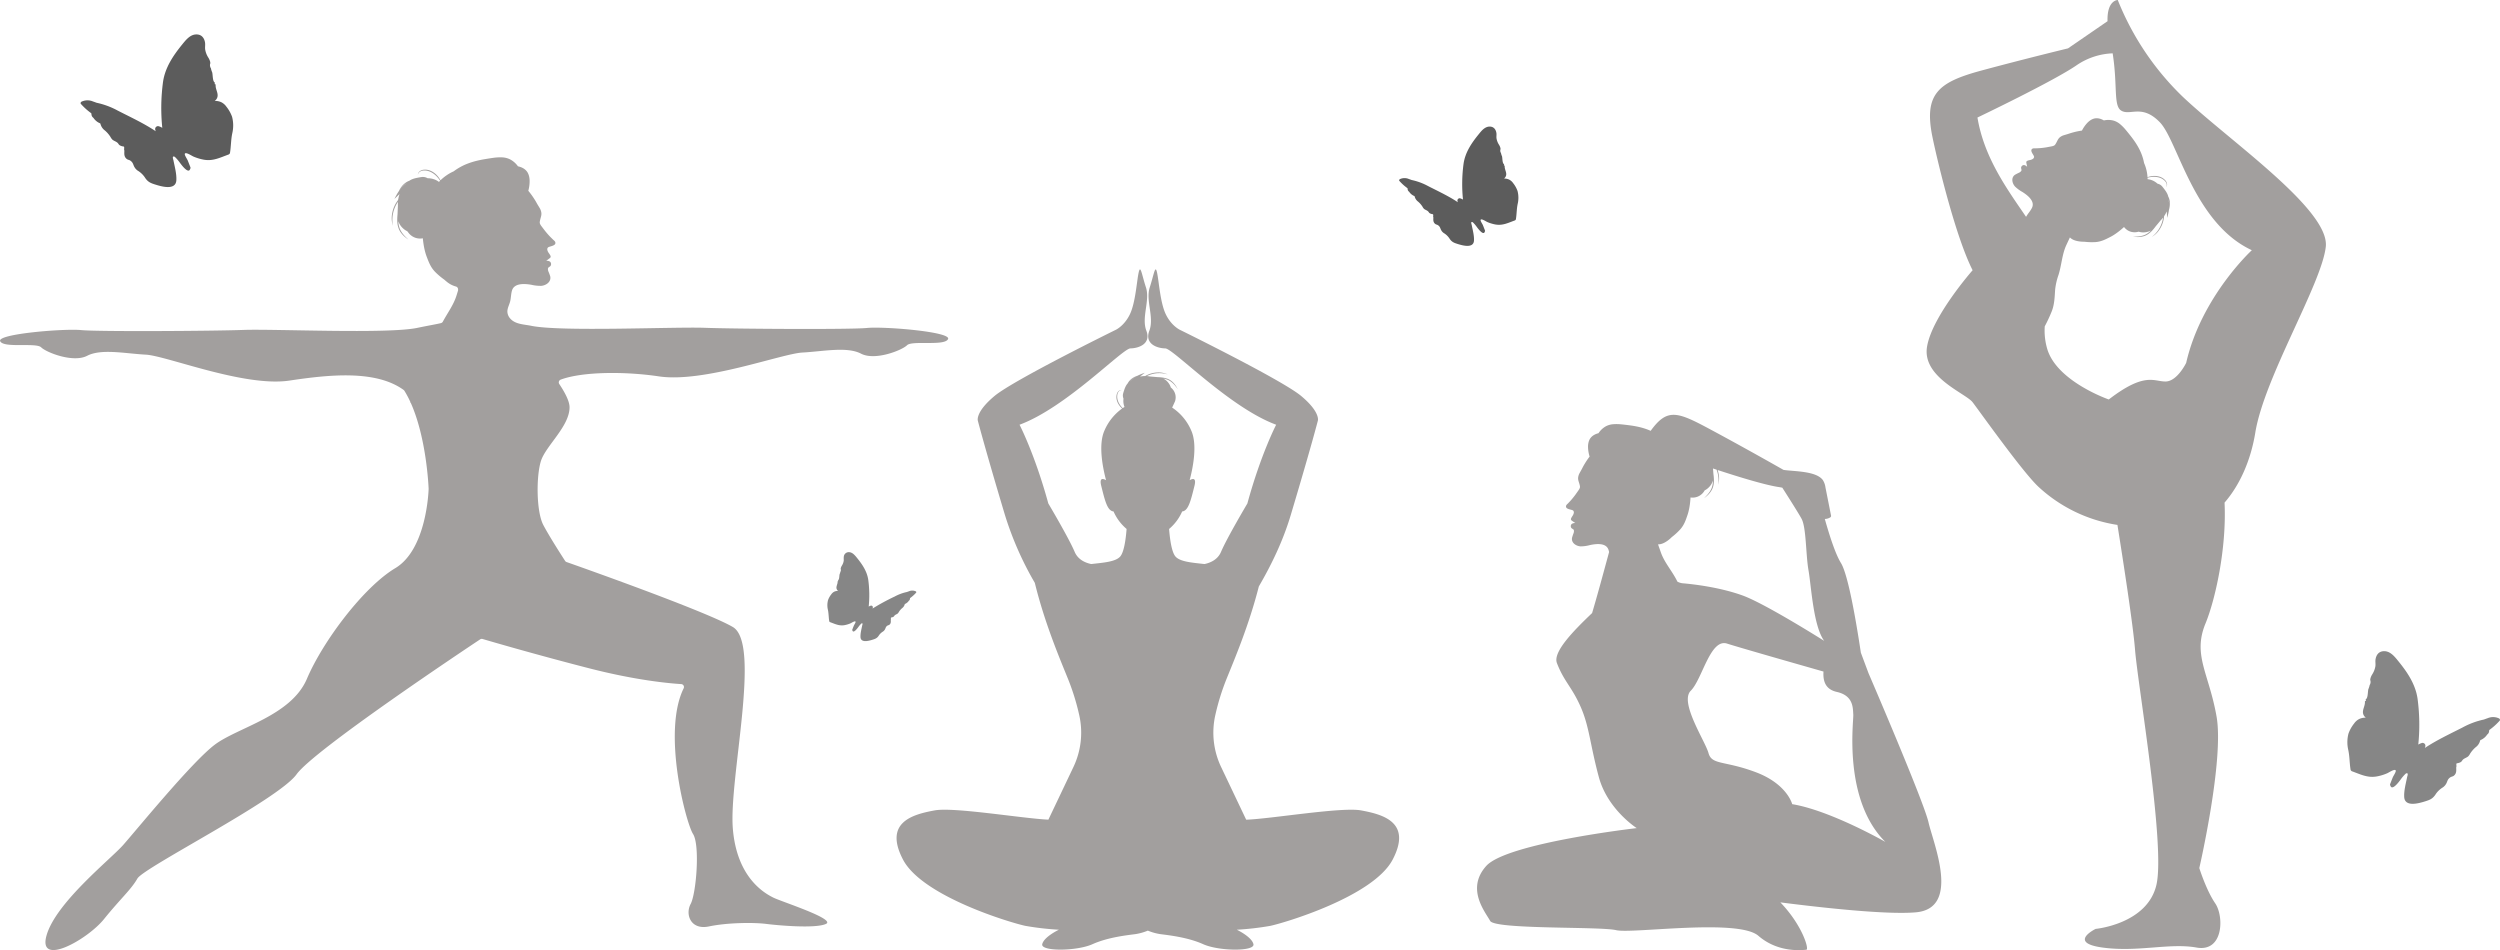 <svg xmlns="http://www.w3.org/2000/svg" width="1490.156" height="566.341" viewBox="0 0 1490.156 566.341">
  <g id="Group_1379" data-name="Group 1379" transform="translate(-604.805 -3116.826)">
    <path id="Path_4292" data-name="Path 4292" d="M481.455,338.751a164.969,164.969,0,0,1-38.313-57.263s-6.464.005-6.105,12.642L413.48,310.325s-25.542,6.179-51.5,13.182-34.6,14.007-29.249,39.893c3.246,15.691,14.005,59.8,23.893,79.166,0,0-24.306,27.6-27.189,45.728s23.07,27.6,27.189,32.957,30.442,42.51,39.549,50.671a89.05,89.05,0,0,0,46.773,22.451c3.464,21.729,9.342,59.729,10.49,74.361,1.648,21.009,18.127,116.584,12.771,140.067s-36.252,26.367-36.252,26.367-16.891,8.238,4.12,11.121,39.96-2.884,56.026,0,16.478-18.538,11.122-26.365-9.474-21.011-9.474-21.011,14.83-64.266,10.3-90.22-14.419-36.665-6.592-55.615c5.679-13.75,12.652-44.409,11.336-72,8.984-10.323,15.612-25,18.325-41.7,5.356-32.957,39.549-88.572,42.021-110.817S508.645,364.7,481.455,338.751Zm2.47,159.017s-5.354,11.123-12.358,11.123-12.36-5.767-33.782,10.71c0,0-30.9-10.71-36.665-30.073a38.47,38.47,0,0,1-1.5-13.517,90.047,90.047,0,0,0,4.1-8.774c1.723-4.223,1.794-8.8,2.09-13.045a38.217,38.217,0,0,1,2-8.8c1.879-5.924,2.1-12.3,4.691-17.861L414.616,423c1.027,1.111,3,2.206,6.774,2.514.56.046,1.109.061,1.649.051l.248.022a37.391,37.391,0,0,0,6.491.209c3.525-.252,6.025-1.593,9.079-3.143.6-.32,1.183-.648,1.736-1a36.585,36.585,0,0,0,3.08-2.156c.948-.731,1.807-1.462,2.59-2.149.211-.189.415-.375.613-.558a8.2,8.2,0,0,0,1.822,1.75,7.628,7.628,0,0,0,2.816,1.22,8.457,8.457,0,0,0,1.479.171,7.682,7.682,0,0,0,1.385-.086,7.971,7.971,0,0,0,1.2-.266,8.6,8.6,0,0,0,2.8.428,9.33,9.33,0,0,0,4.559-1.135c-.09.088-.178.176-.27.265a14.342,14.342,0,0,1-1.365,1.144,10.428,10.428,0,0,1-1.493.935l-.4.193-.389.169c-.264.1-.531.2-.8.287a14.551,14.551,0,0,1-1.567.389c-.507.086-.994.151-1.444.2-.9.077-1.662.1-2.195.1l-.839-.006.219.033c.141.022.349.057.615.084s.588.062.962.086.8.04,1.256.035a12.436,12.436,0,0,0,3.137-.428c.283-.077.564-.173.849-.274l.43-.171.406-.189a10.722,10.722,0,0,0,1.6-.973,14.861,14.861,0,0,0,1.405-1.207c.441-.419.841-.867,1.22-1.3.553-.639,1.047-1.269,1.475-1.859.479-.562.946-1.13,1.425-1.7.509-.621,1.03-1.231,1.543-1.87a20.535,20.535,0,0,0,1.425-1.6c-.024.16-.05.32-.073.481a3.942,3.942,0,0,1-.088.457c-.031.152-.064.3-.1.459-.057.31-.151.613-.237.92l-.13.459-.162.452c-.1.3-.2.606-.334.9s-.231.593-.38.871-.274.566-.419.838l-.452.793c-.327.5-.632,1-.972,1.433-.162.224-.323.439-.5.634l-.483.579-.478.5a5.978,5.978,0,0,1-.441.446c-.292.263-.531.514-.757.687-.441.356-.689.569-.689.569s.277-.169.757-.481c.244-.151.509-.377.83-.614s.647-.553,1.016-.88a14.907,14.907,0,0,0,1.078-1.174,16.635,16.635,0,0,0,3.438-7.656c.077-.5.13-1,.184-1.5a18.669,18.669,0,0,0,1.585-2.893l.253,3.852c.964-3.268,1.666-6.768.955-10.069a8.3,8.3,0,0,0-.149-.821c.05.158.1.316.136.472a12.035,12.035,0,0,1,.353,2.785,18.546,18.546,0,0,1-.088,2.013c-.046.487-.083.766-.083.766l.053-.195c.037-.127.088-.312.143-.553a12.721,12.721,0,0,0,.3-2.022,10.162,10.162,0,0,0-.189-2.911,8.578,8.578,0,0,0-.5-1.587c-.088-.2-.187-.4-.29-.6a8.017,8.017,0,0,0-.694-1.87,15.614,15.614,0,0,0-1.354-2.132c-.492-.654-.955-1.28-1.457-1.875a5.047,5.047,0,0,0-1.769-1.4,7.063,7.063,0,0,0-1.163-.4,9.96,9.96,0,0,0-1.35-1.045,6.106,6.106,0,0,0-.623-.376,4.9,4.9,0,0,0-.615-.32l-.6-.268-.588-.2a4.162,4.162,0,0,0-.558-.164l-.525-.13c-.342-.059-.656-.1-.94-.141l-.094-.006q.006-.438-.011-.871l.061-.018c.354-.094.711-.171,1.067-.244s.713-.125,1.082-.173.713-.075,1.076-.088.724-.011,1.084.006c.18,0,.358.02.538.035s.358.035.536.061.356.051.531.09.353.068.525.114.349.083.518.141.342.1.507.173a8.924,8.924,0,0,1,.975.439,7.3,7.3,0,0,1,.9.566c.138.112.285.213.419.332s.266.237.395.362a5.435,5.435,0,0,1,.674.821,3.531,3.531,0,0,1,.448.953,2.813,2.813,0,0,1,.1,1.058,2.319,2.319,0,0,1-.347,1.025,2.208,2.208,0,0,0,.5-1,2.846,2.846,0,0,0,.017-1.142,4.322,4.322,0,0,0-1.071-2.017c-.129-.141-.264-.274-.4-.411s-.288-.252-.432-.377a7.7,7.7,0,0,0-.95-.643,7.2,7.2,0,0,0-1.034-.49c-.175-.077-.358-.13-.538-.191s-.366-.11-.549-.156a4.847,4.847,0,0,0-.556-.121q-.278-.058-.562-.088c-.187-.026-.377-.05-.566-.059s-.377-.029-.566-.029a10.547,10.547,0,0,0-1.131.029c-.375.029-.755.073-1.126.138s-.737.143-1.095.241-.705.206-1.052.325l0-.044a24.351,24.351,0,0,0-.61-4.116,23.147,23.147,0,0,0-1.124-3.549c-.094-.235-.193-.461-.294-.683a30.381,30.381,0,0,0-.905-3.587q-.187-.554-.378-1.115l-.426-1.109q-.457-1.108-1-2.206a40.552,40.552,0,0,0-2.476-4.265c-.915-1.376-1.9-2.7-2.9-3.98s-2-2.511-3-3.7a26.013,26.013,0,0,0-3.146-3.178,10.852,10.852,0,0,0-3.473-2.02c-.294-.107-.593-.178-.882-.255-.292-.057-.577-.127-.858-.162a12.642,12.642,0,0,0-1.6-.143,12.262,12.262,0,0,0-2.593.224c-.119.024-.233.048-.342.073-.195-.114-.395-.224-.6-.332a8.985,8.985,0,0,0-1.712-.676,7.236,7.236,0,0,0-1.964-.287,5.82,5.82,0,0,0-1.034.079,5.547,5.547,0,0,0-1.007.257,8.034,8.034,0,0,0-1.818.939,10.274,10.274,0,0,0-1.512,1.255,18.47,18.47,0,0,0-2.166,2.671c-.285.413-.516.812-.724,1.163s-.369.665-.5.926l-.026.051a43.506,43.506,0,0,0-4.818.966c-.988.255-1.971.544-2.937.874s-1.951.591-2.928.9a6.785,6.785,0,0,0-2.695,1.449,5.692,5.692,0,0,0-.95,1.22c-.252.45-.468.911-.705,1.363a15.082,15.082,0,0,1-.749,1.324,3.355,3.355,0,0,1-.465.579,2.378,2.378,0,0,1-.626.386,6.994,6.994,0,0,1-1.458.391l-1.5.281-1.5.276c-.5.081-1.008.152-1.513.219-1.008.127-2.024.239-3.036.285l-1.532.066c-.5.05-1-.04-1.545.035a1.622,1.622,0,0,0-.759.32,1.191,1.191,0,0,0-.437.733,1.787,1.787,0,0,0,.084.817,4.588,4.588,0,0,0,.3.731c.239.463.512.9.773,1.333a5.8,5.8,0,0,1,.349.654,1.3,1.3,0,0,1,.094.669,1.636,1.636,0,0,1-.819,1.08,4.5,4.5,0,0,1-1.361.557c-.487.121-1,.2-1.5.378a1.884,1.884,0,0,0-.727.413.727.727,0,0,0-.075.092c-.024.035-.048.079-.061.1a.82.82,0,0,0-.072.235,1.522,1.522,0,0,0,.011.432c.136.817.3,1.622.5,2.423a5.767,5.767,0,0,0-.676-.546,3.2,3.2,0,0,0-.678-.351,1.687,1.687,0,0,0-.79-.112,1.756,1.756,0,0,0-1.273.9,1.737,1.737,0,0,0-.158.382,1.208,1.208,0,0,0-.042.41,4.435,4.435,0,0,0,.154.738,3.017,3.017,0,0,1,.073.332.982.982,0,0,1,.017.151.584.584,0,0,1,0,.077c0,.009,0,.04,0,.033l-.006.037a1.28,1.28,0,0,1-.263.564,3.674,3.674,0,0,1-1.06.845,27.328,27.328,0,0,0-2.582,1.324c-2.467,1.738-1.666,5.132.1,7.042a21.383,21.383,0,0,0,4.4,3.222c2.9,1.851,7.621,5.4,5.654,9.406-1.06,2.155-2.5,3.473-3.516,5.395-11.032-16.171-25.015-35.141-28.984-59.212,0,0,45.728-21.833,59.324-31.309a40.721,40.721,0,0,1,21.266-6.945c3.027,19.26.362,31.219,5.1,34.134,5.356,3.3,12.36-4.12,23.071,7s20.186,60.146,54.79,76.212C523.063,430.618,492.99,458.221,483.925,497.768Z" transform="translate(1423.983 2835.338)" fill="#a29f9e"/>
    <path id="Path_4293" data-name="Path 4293" d="M611.263,420.218c-10.047,1-78.609.571-96.694-.1s-85.74,2.483-103.49-1.2c-4.239-.88-9.322-.828-12.374-4.226a6.505,6.505,0,0,1-1.793-4.237c0-2.177,1.251-4.232,1.721-6.328.454-2.03.439-4.155,1.019-6.17,1.357-4.72,7.826-4.118,11.555-3.484a23.552,23.552,0,0,0,5.968.63c2.847-.253,6.008-2.424,5.284-5.663a29.814,29.814,0,0,0-1.126-2.987,4.022,4.022,0,0,1-.239-1.473,1.417,1.417,0,0,1,.2-.652l.022-.035.024-.029a.458.458,0,0,1,.055-.064,1.1,1.1,0,0,1,.123-.11,3.37,3.37,0,0,1,.307-.217,4.9,4.9,0,0,0,.672-.487,1.32,1.32,0,0,0,.266-.366,1.969,1.969,0,0,0-.219-2.1,1.874,1.874,0,0,0-.727-.494,3.453,3.453,0,0,0-.812-.213,6.163,6.163,0,0,0-.951-.057c.749-.509,1.48-1.04,2.195-1.605a1.584,1.584,0,0,0,.327-.343.885.885,0,0,0,.116-.244.976.976,0,0,0,.026-.125,1.074,1.074,0,0,0,.007-.132,2.077,2.077,0,0,0-.288-.874,16.459,16.459,0,0,0-.942-1.416,4.9,4.9,0,0,1-.7-1.46,1.807,1.807,0,0,1,.129-1.486A1.431,1.431,0,0,1,421.5,372a6.077,6.077,0,0,1,.768-.274c.534-.163,1.078-.314,1.615-.516a5.1,5.1,0,0,0,.786-.371,2.011,2.011,0,0,0,.674-.6,1.3,1.3,0,0,0,.184-.92,1.781,1.781,0,0,0-.382-.821c-.388-.466-.858-.759-1.231-1.172l-1.2-1.183c-.79-.786-1.536-1.627-2.263-2.478q-.546-.639-1.071-1.295l-1.021-1.335-1.018-1.341a7.641,7.641,0,0,1-.9-1.4,2.557,2.557,0,0,1-.224-.777,3.593,3.593,0,0,1,.048-.814c.088-.547.224-1.093.367-1.633s.3-1.078.433-1.631a6.4,6.4,0,0,0,.129-1.7,7.475,7.475,0,0,0-1.126-3.172c-.568-.972-1.188-1.907-1.719-2.895s-1.131-1.943-1.747-2.882a47.928,47.928,0,0,0-3.211-4.349l.018-.059c.083-.31.18-.689.276-1.126s.195-.933.268-1.48a20.393,20.393,0,0,0,.211-3.775,11.375,11.375,0,0,0-.3-2.14,8.834,8.834,0,0,0-.788-2.109,6.108,6.108,0,0,0-.628-.953,6.606,6.606,0,0,0-.786-.828,7.952,7.952,0,0,0-1.811-1.218,9.857,9.857,0,0,0-1.894-.715c-.25-.068-.5-.125-.738-.174-.07-.1-.143-.206-.222-.312a13.3,13.3,0,0,0-3.358-3.167c-.257-.18-.538-.334-.819-.5-.292-.151-.588-.312-.906-.443a11.979,11.979,0,0,0-4.322-.922,28.663,28.663,0,0,0-4.911.265c-1.69.228-3.413.511-5.172.8s-3.539.656-5.3,1.1a44.686,44.686,0,0,0-5.17,1.646q-1.251.49-2.445,1.056c-.391.2-.779.393-1.166.588l-1.133.63a33.773,33.773,0,0,0-3.387,2.252c-.246.107-.494.219-.744.34a25.492,25.492,0,0,0-3.539,2.061,26.732,26.732,0,0,0-3.538,2.9l-.035.033c-.193-.353-.393-.7-.615-1.041-.171-.268-.362-.534-.553-.792a12.449,12.449,0,0,0-1.071-1.255,10.917,10.917,0,0,0-.8-.764c-.154-.14-.32-.266-.485-.393s-.331-.253-.5-.371a6.226,6.226,0,0,0-.522-.344,5.7,5.7,0,0,0-.544-.312c-.186-.1-.369-.2-.562-.277s-.38-.176-.58-.244a8.049,8.049,0,0,0-1.2-.364,8.381,8.381,0,0,0-1.247-.178c-.211,0-.421-.024-.63-.013s-.421.02-.63.04a4.739,4.739,0,0,0-2.362.854,3.135,3.135,0,0,0-.832.94,2.413,2.413,0,0,0-.329,1.185,2.516,2.516,0,0,1,.474-1.091,3.043,3.043,0,0,1,.863-.788,3.881,3.881,0,0,1,1.069-.445,5.982,5.982,0,0,1,1.157-.173c.195-.006.393,0,.588,0s.391.028.588.039a7.966,7.966,0,0,1,1.155.208,9.2,9.2,0,0,1,1.117.364c.186.064.362.152.542.233s.353.174.525.268.343.191.512.294.336.206.5.32.327.222.483.347.316.237.465.369c.3.252.6.518.885.8s.549.571.812.869.516.612.753.939.47.65.689.988l.037.061c-.222.226-.439.461-.652.7l-.081-.068c-.263-.174-.549-.373-.872-.579l-.523-.281a4.65,4.65,0,0,0-.575-.281l-.628-.266-.689-.226a5.432,5.432,0,0,0-.738-.195,7.477,7.477,0,0,0-.784-.154,10.962,10.962,0,0,0-1.872-.145,7.692,7.692,0,0,0-1.245-.531,5.577,5.577,0,0,0-2.478-.163c-.849.116-1.69.283-2.571.452a17.38,17.38,0,0,0-2.68.736,8.891,8.891,0,0,0-1.947,1.01c-.231.086-.461.176-.683.277a9.581,9.581,0,0,0-1.581.922,11.263,11.263,0,0,0-2.305,2.232,13.807,13.807,0,0,0-1.245,1.874c-.132.235-.228.426-.292.555l-.1.2s.176-.253.5-.685a20.44,20.44,0,0,1,1.416-1.7,13.092,13.092,0,0,1,2.346-2.008c.147-.1.3-.191.459-.283a8.78,8.78,0,0,0-.727.557c-3.02,2.164-5.035,5.532-6.664,8.906l3.053-2.95a22.158,22.158,0,0,0-.784,3.106,1.8,1.8,0,0,1-.31.762c-.242.336-.483.674-.711,1.019a18.321,18.321,0,0,0-2.858,8.776,17.273,17.273,0,0,0,.011,1.752c.061.54.088,1.036.178,1.468s.134.81.222,1.113c.162.61.263.951.263.951s-.046-.358-.141-.973c-.057-.307-.066-.689-.108-1.119a6.849,6.849,0,0,1-.029-.689c-.005-.242-.011-.5-.018-.762.011-.264.022-.542.033-.826s.031-.58.064-.882c.044-.606.162-1.234.266-1.886.073-.321.147-.65.22-.981s.189-.656.277-.99.222-.659.332-.992.252-.654.391-.977l.2-.487.233-.47c.156-.314.3-.63.487-.924l.259-.448c.083-.151.171-.3.266-.435s.2-.3.3-.448c-.042.672-.053,1.427-.022,2.289a1.039,1.039,0,0,1,0,.13c-.051.878-.077,1.738-.119,2.6-.031.8-.07,1.592-.1,2.386a.876.876,0,0,1-.005.1c-.085.786-.145,1.648-.167,2.557-.011.632-.015,1.291.033,1.958a16.488,16.488,0,0,0,.226,1.874,14.927,14.927,0,0,0,.8,2.577c.075.152.149.3.224.455.156.294.316.579.489.85a13.727,13.727,0,0,0,2.239,2.667c.371.345.725.647,1.051.9s.608.468.847.641.432.3.564.386l.2.134-.687-.617c-.437-.389-1.038-.97-1.716-1.7-.334-.369-.681-.781-1.03-1.227a15.8,15.8,0,0,1-.988-1.473c-.156-.264-.3-.542-.439-.823-.062-.141-.127-.283-.191-.426s-.123-.3-.185-.456a11.218,11.218,0,0,1-.527-1.864,15.457,15.457,0,0,1-.264-1.941c-.011-.138-.017-.275-.026-.413a10.267,10.267,0,0,0,2.875,4.293,9.768,9.768,0,0,0,2.153,1.513,1.7,1.7,0,0,1,.678.573,7.222,7.222,0,0,0,.551.742,8.462,8.462,0,0,0,1.063,1.091,9.262,9.262,0,0,0,1.332.953,9.9,9.9,0,0,0,1.541.707,10.057,10.057,0,0,0,1.653.382,9.45,9.45,0,0,0,1.635.057,9.3,9.3,0,0,0,1.142-.136c.026.294.055.6.086.906.13,1.139.29,2.371.522,3.664a40.39,40.39,0,0,0,.917,4.035c.191.692.419,1.387.676,2.094,1.344,3.519,2.39,6.46,5.073,9.268a41.147,41.147,0,0,0,5.442,4.627c.073.053.145.108.219.163.434.406.891.8,1.381,1.177a14.187,14.187,0,0,0,5.338,2.788,1.75,1.75,0,0,1,1.352,1.609c.007.11.013.222.02.334a1.806,1.806,0,0,1-.079.626l-.883,2.853c-1.732,5.565-5.334,10.328-8.12,15.524a1.758,1.758,0,0,1-1.124.882c-2.674.665-6.814,1.328-14.242,2.869-17.75,3.684-85.405.531-103.49,1.2s-86.647,1.1-96.694.1-50.336,2.248-48.327,6.6,21.435.67,24.449,3.685,19.049,9.378,27.423,5.023,22.537-1.339,34.93-.67,58.806,19.479,85.6,15.46c23.567-3.536,51.381-6.491,68.055,5.553a1.931,1.931,0,0,1,.5.533,59.833,59.833,0,0,1,3.578,6.728l-.138.4.294-.061c9.415,20.891,10.648,49.886,10.7,51.33,0,.042,0,.073,0,.116-.05,1.633-1.308,36.061-19.835,47.177C311.134,574.731,286.936,607,277.446,629.3s-41.279,28.944-55.038,39.382-46.975,51.244-54.566,59.785-39.856,34.164-45.55,53.617,24.2,2.847,34.162-9.489,16.134-17.556,19.929-24.2,83.984-46.973,94.9-62.156c10.383-14.446,100.654-74.6,109.4-80.41a1.733,1.733,0,0,1,1.46-.22c4.877,1.436,31.982,9.366,63.748,17.523,27.856,7.152,47.649,8.929,54.64,9.358a1.757,1.757,0,0,1,1.451,2.553c-12.933,26.225,1.455,80.343,5.593,86.781,4.27,6.642,1.9,35.585-1.424,41.753s0,15.658,10.912,13.366,26.57-2.452,34.164-1.5,29.417,2.849,35.585,0-26.571-13.285-31.317-15.656-21.824-11.388-24.2-41.281,17.082-110.079,0-120.043c-16.257-9.483-91.817-36.155-99.08-38.71a1.711,1.711,0,0,1-.883-.692c-1.648-2.531-9.173-14.172-12.962-21.33-4.27-8.067-4.3-29.208-1.451-38.223s17.056-20.627,17.056-32.015c0-3.475-2.56-8.519-6.116-13.853a1.759,1.759,0,0,1,.83-2.623c13.01-4.871,38.633-4.928,58.5-1.947,26.795,4.019,73.209-13.537,85.6-14.206s26.558-3.685,34.93.669,24.407-2.009,27.421-5.023,22.44.67,24.451-3.685S621.31,419.213,611.263,420.218Z" transform="translate(510.317 2892.098)" fill="#a29f9e"/>
    <path id="Path_4294" data-name="Path 4294" d="M389.674,648.062c-2.854-12.578-35.76-88.9-35.76-88.9l-4.568-12.242c-2.814-18.726-7.553-46.444-11.86-53.448-3.457-5.622-6.9-16.669-9.634-26.258a6.259,6.259,0,0,0,3.077-.845,1.33,1.33,0,0,0,.615-.623,1.452,1.452,0,0,0-.013-.762q-1.642-8.276-3.28-16.553a10.853,10.853,0,0,0-1.567-4.41c-4.032-5.5-17.273-5.1-23.43-6.052,0,0-21.516-12.281-43.847-24.262-19.481-10.455-25.461-12.7-35.347.981l-.443-.2c-.76-.325-1.541-.63-2.336-.907a42.084,42.084,0,0,0-4.917-1.363c-1.673-.354-3.358-.628-5.024-.845s-3.293-.412-4.889-.566a27.021,27.021,0,0,0-4.625-.075,11.248,11.248,0,0,0-4.03,1.019c-.3.134-.568.3-.838.45-.257.169-.518.321-.751.5a13.321,13.321,0,0,0-1.288,1.054,12.651,12.651,0,0,0-1.756,2.042c-.072.1-.138.2-.2.3-.224.057-.454.118-.685.191a9.234,9.234,0,0,0-1.756.738,7.452,7.452,0,0,0-1.66,1.209,6.249,6.249,0,0,0-.709.806,5.66,5.66,0,0,0-.557.918,8.271,8.271,0,0,0-.665,2.009,10.569,10.569,0,0,0-.211,2.022,19.218,19.218,0,0,0,.331,3.541c.09.512.206.973.3,1.383s.209.76.3,1.047l.02.057a44.773,44.773,0,0,0-2.865,4.2c-.546.9-1.064,1.828-1.539,2.772s-1.016,1.848-1.513,2.781a7.02,7.02,0,0,0-.946,3.023,5.981,5.981,0,0,0,.18,1.587c.14.516.312,1.012.465,1.519s.3,1.01.4,1.521a3.408,3.408,0,0,1,.073.764,2.33,2.33,0,0,1-.184.738,7.2,7.2,0,0,1-.793,1.344l-.909,1.295-.913,1.291q-.471.636-.961,1.256c-.654.825-1.324,1.642-2.039,2.41l-1.086,1.153c-.338.4-.768.694-1.117,1.146a1.685,1.685,0,0,0-.331.784,1.231,1.231,0,0,0,.206.858,1.876,1.876,0,0,0,.656.546,4.972,4.972,0,0,0,.751.321c.511.169,1.029.292,1.537.426a5.955,5.955,0,0,1,.731.23,1.364,1.364,0,0,1,.553.428,1.7,1.7,0,0,1,.174,1.39,4.652,4.652,0,0,1-.6,1.4,15.409,15.409,0,0,0-.836,1.365,1.926,1.926,0,0,0-.241.832.936.936,0,0,0,.013.123.8.8,0,0,0,.028.118.847.847,0,0,0,.118.226,1.5,1.5,0,0,0,.32.31c.692.507,1.4.981,2.12,1.433a5.7,5.7,0,0,0-.893.086,3.223,3.223,0,0,0-.755.23,1.714,1.714,0,0,0-.665.49,1.821,1.821,0,0,0-.294,1.583,1.889,1.889,0,0,0,.16.4,1.284,1.284,0,0,0,.266.334,4.479,4.479,0,0,0,.648.433c.1.062.206.127.3.193.042.033.092.072.119.1a.616.616,0,0,1,.055.059l.022.028.022.031a1.31,1.31,0,0,1,.213.606,3.771,3.771,0,0,1-.173,1.392,28.4,28.4,0,0,0-.953,2.847c-.566,3.071,2.483,5,5.169,5.136a21.971,21.971,0,0,0,5.587-.8c3.483-.727,9.542-1.523,10.986,2.865a13.219,13.219,0,0,1,.347,1.3c-3.718,13.68-7.277,26.807-10.133,36.384-11,10.475-23.5,23.2-20.978,29.783,4.217,11.008,8.859,14.121,14.123,26.038s5.65,22.7,10.885,42,22.561,30.36,22.561,30.36-77.362,8.893-89.672,22.542-.514,27.562,2.311,32.77,65.6,3.24,75.1,5.519,72.739-7.094,84.781,3.363,26.648,8.444,28.6,8.306c1.787-.125-2.368-14.606-15.5-28.229,25.375,3.242,63.614,7.457,80.78,5.933C409.014,699.293,392.527,660.642,389.674,648.062ZM242.98,505.535a8.9,8.9,0,0,1-2.97-.95c-.132-.261-.27-.52-.4-.781-2.9-5.74-7.338-10.616-9.452-16.6l-1.717-4.878c1.563.079,3.811-.536,6.829-3.042.446-.371.863-.759,1.258-1.155.066-.055.13-.108.2-.162a38.81,38.81,0,0,0,4.952-4.542c2.423-2.735,3.3-5.536,4.441-8.892.215-.674.4-1.335.56-1.993a38.437,38.437,0,0,0,.718-3.826c.173-1.223.279-2.388.36-3.462.02-.292.035-.577.05-.856a8.484,8.484,0,0,0,1.078.088,8.607,8.607,0,0,0,1.536-.112,9.43,9.43,0,0,0,1.541-.417,9.229,9.229,0,0,0,1.423-.718,8.731,8.731,0,0,0,1.218-.944,7.9,7.9,0,0,0,.961-1.063,8.086,8.086,0,0,0,.694-1.067,8.854,8.854,0,0,0,2.384-1.712,9.63,9.63,0,0,0,2.549-4.136c0,.13,0,.259-.007.389a15.057,15.057,0,0,1-.182,1.835,10.7,10.7,0,0,1-.428,1.771c-.053.145-.107.29-.158.435l-.167.406c-.119.27-.244.536-.382.79a14.823,14.823,0,0,1-.876,1.42c-.312.433-.625.832-.926,1.19-.61.711-1.155,1.278-1.554,1.66l-.623.6.184-.132c.121-.086.3-.209.516-.382s.481-.38.773-.634.619-.544.955-.883a12.788,12.788,0,0,0,2.011-2.586c.152-.261.292-.534.43-.815l.195-.437.163-.435a11.021,11.021,0,0,0,.476-1.873,15.4,15.4,0,0,0,.167-1.91c.022-.628-.006-1.249-.039-1.842-.053-.872-.143-1.7-.253-2.443-.051-.76-.118-1.519-.176-2.287-.031-.343-.061-.692-.088-1.036q1.052.35,2.134.705a4.144,4.144,0,0,1,.143.4c.1.312.208.615.3.922s.162.615.242.915c.121.608.253,1.2.316,1.763.042.283.079.558.092.827s.042.527.061.777.007.489.009.716a5.843,5.843,0,0,1,0,.648c-.026.406-.02.766-.062,1.056-.068.582-.1.92-.1.92s.081-.327.211-.9c.072-.288.1-.647.171-1.054s.077-.876.114-1.387a15.532,15.532,0,0,0-.051-1.648,19.645,19.645,0,0,0-.808-3.743c12.8,4.2,28.361,8.965,36.564,10.183.692.1,1.354.226,1.991.362,4.068,6.361,9.729,15.311,11.478,18.533,2.825,5.209,2.491,21.451,4.125,30.676s2.836,33.225,9.36,42.1c0,0-34.983-22.111-48.6-27.048S249.407,506.066,242.98,505.535Zm65.445,131.672s-2.994-12-21.677-19.038S260.519,614,258.534,606.762s-17.462-30.284-10.572-37.159,11.583-31.318,21.641-28.1c7.158,2.294,39.446,11.527,57.472,16.661-.366,5.861,1.236,10.637,7.966,12.15,9.988,2.245,9.527,9.65,9.8,13.563s-6.265,50.579,19.11,75.825C363.953,659.707,331.3,641,308.426,637.207Z" transform="translate(1364.646 2958.948)" fill="#a29f9e"/>
    <path id="Path_4295" data-name="Path 4295" d="M527.587,691.811c-11.693-2.138-53.74,5.047-68.465,5.547l-14.953-31.44a47.629,47.629,0,0,1-3.431-30.975,138.053,138.053,0,0,1,6.548-21.191c5.147-12.716,13.495-32.338,19.376-55.424,7.314-12.571,14.294-26.76,18.994-42.466,12.31-41.13,16.213-56.436,16.213-56.436s1.515-5.047-9.979-14.641S419.5,405.3,419.5,405.3s-5.176-2.48-8.423-9.487-4-19.837-5.112-24.706-1.8,1.221-4.331,9,2.8,17.805-.226,25.768,4.752,10.5,9.489,10.554,38.315,35.266,66.1,45.5c0,0-9.109,17.475-17.159,46.933,0,0-12.145,20.461-15.7,28.839-1.945,4.592-6.225,6.5-9.851,7.264-7.316-.814-14.516-1.33-17.28-4.462-2.221-2.518-3.3-9.775-3.828-16.446a28.671,28.671,0,0,0,7.784-10.438c3.745-.345,5.181-6.649,7.329-15.241,1.17-4.673-.718-4.6-2.873-3.383,1.9-7.117,4.735-20.906,1.036-29.414a30.9,30.9,0,0,0-11.46-13.871c.968-2.1,1.717-3.749,1.717-3.749a7.8,7.8,0,0,0,.244-.953,8.244,8.244,0,0,0,.134-1.4,8.8,8.8,0,0,0-.14-1.447,8.533,8.533,0,0,0-.43-1.387,7.864,7.864,0,0,0-.661-1.238,7.748,7.748,0,0,0-1.66-1.809,8.043,8.043,0,0,0-1.174-2.4,8.769,8.769,0,0,0-3.326-2.92c.118.022.232.042.349.068a13.207,13.207,0,0,1,1.62.441,9.817,9.817,0,0,1,1.525.654l.365.209.34.209c.224.151.445.3.65.465a13.494,13.494,0,0,1,1.142,1c.34.345.65.685.927,1.012.544.656.972,1.231,1.253,1.646l.446.652-.09-.185c-.059-.121-.143-.3-.266-.522s-.268-.49-.45-.792-.395-.637-.647-.992a11.677,11.677,0,0,0-2.017-2.2c-.211-.176-.435-.344-.667-.511l-.362-.241-.365-.213a10,10,0,0,0-1.611-.713,13.753,13.753,0,0,0-1.688-.441c-.562-.116-1.122-.185-1.66-.246-.792-.084-1.545-.13-2.232-.145-.691-.068-1.383-.125-2.081-.189-.755-.061-1.506-.138-2.276-.191a19.355,19.355,0,0,0-2-.246c.136-.066.274-.132.411-.2a4.087,4.087,0,0,1,.4-.176l.41-.171c.27-.121.555-.213.838-.31l.428-.147.435-.118c.29-.081.579-.167.874-.222s.582-.138.878-.171.582-.094.872-.127l.858-.077c.564-.017,1.111-.046,1.631-.017.259.005.512.017.755.044s.481.044.707.062l.645.1a5.612,5.612,0,0,1,.582.1c.36.083.683.134.937.217.514.149.812.228.812.228s-.279-.123-.779-.329c-.248-.108-.564-.191-.92-.312s-.775-.2-1.227-.314a14.375,14.375,0,0,0-1.486-.206,15.7,15.7,0,0,0-7.773,1.449c-.426.208-.843.435-1.26.663a17.594,17.594,0,0,0-3.091.327l2.845-2.265c-3.047,1.008-6.133,2.344-8.308,4.667a7.681,7.681,0,0,0-.553.557c.1-.125.191-.246.292-.36a11.249,11.249,0,0,1,1.965-1.767,17.653,17.653,0,0,1,1.605-1.014c.4-.226.637-.347.637-.347l-.178.062c-.118.04-.29.1-.505.187a12.038,12.038,0,0,0-1.73.849,9.653,9.653,0,0,0-2.151,1.71,8.035,8.035,0,0,0-.959,1.24c-.112.178-.215.362-.312.549a7.421,7.421,0,0,0-1.075,1.543,14.731,14.731,0,0,0-.926,2.193c-.241.731-.478,1.425-.669,2.132a4.782,4.782,0,0,0-.138,2.123,6.516,6.516,0,0,0,.312,1.117,9.242,9.242,0,0,0-.084,1.605,6.43,6.43,0,0,0,.042.685,4.85,4.85,0,0,0,.083.647l.116.612c.053.193.106.38.158.564a3.746,3.746,0,0,0,.173.52l.118.307q-.548.325-1.082.681c-.208-.2-.4-.413-.6-.634-.222-.257-.441-.512-.647-.786s-.4-.553-.577-.841c-.1-.14-.178-.288-.263-.435s-.165-.3-.239-.448a4.749,4.749,0,0,1-.217-.459c-.07-.154-.136-.309-.193-.468s-.123-.314-.169-.476-.1-.321-.14-.485a8.308,8.308,0,0,1-.184-.99,6.8,6.8,0,0,1-.048-1c.013-.167.013-.336.033-.5s.04-.334.068-.5a5.079,5.079,0,0,1,.274-.964,3.343,3.343,0,0,1,.5-.86,2.634,2.634,0,0,1,.764-.645,2.176,2.176,0,0,1,.981-.281,2.087,2.087,0,0,0-1.043.149,2.686,2.686,0,0,0-.893.6,4.086,4.086,0,0,0-.986,1.912c-.04.176-.07.353-.1.529s-.04.358-.059.536a7.322,7.322,0,0,0,.011,1.08,6.734,6.734,0,0,0,.176,1.063c.035.176.09.347.141.52s.11.342.173.509a4.664,4.664,0,0,0,.206.5c.07.165.149.325.233.483s.165.316.259.468.178.309.279.454a9.746,9.746,0,0,0,.632.86c.222.276.463.545.711.8.187.184.384.369.584.547a31.252,31.252,0,0,0-10.616,13.315c-3.7,8.508-.863,22.3,1.036,29.414-2.155-1.216-4.043-1.289-2.875,3.383,2.149,8.592,3.585,14.9,7.331,15.241a28.628,28.628,0,0,0,7.784,10.438c-.527,6.673-1.607,13.93-3.828,16.446-2.764,3.132-9.964,3.648-17.28,4.462-3.626-.768-7.905-2.672-9.851-7.264-3.55-8.377-15.7-28.839-15.7-28.839-8.05-29.458-17.159-46.933-17.159-46.933,27.79-10.238,61.366-45.447,66.1-45.5s12.518-2.592,9.489-10.554,2.309-17.987-.226-25.768-3.218-13.871-4.331-9-1.866,17.7-5.112,24.706-8.425,9.487-8.425,9.487-60.89,29.891-72.387,39.485-9.979,14.641-9.979,14.641,3.9,15.306,16.213,56.436a194.17,194.17,0,0,0,17.769,40.332c5.9,24.008,14.606,44.453,19.91,57.558a138.264,138.264,0,0,1,6.548,21.191,47.64,47.64,0,0,1-3.431,30.975l-14.94,31.412c-15.295-.685-56.269-7.626-67.785-5.519-13.346,2.441-30.435,7.161-18.88,29.3s65.1,37.92,73.073,39.547a170.827,170.827,0,0,0,19.855,2.278s-8.951,4.232-9.928,8.625,20.507,4.232,29.946,0,20.994-5.371,25.715-6.021a32.088,32.088,0,0,0,7.283-2.063,32.111,32.111,0,0,0,7.285,2.063c4.721.65,16.276,1.791,25.715,6.021s30.922,4.4,29.947,0-9.928-8.625-9.928-8.625a170.829,170.829,0,0,0,19.855-2.278c7.973-1.627,61.518-17.414,73.073-39.547S540.931,694.252,527.587,691.811Z" transform="translate(888.485 2908.064)" fill="#a29f9e"/>
    <path id="Path_4296" data-name="Path 4296" d="M507.661,375.973c3.877-.1,6.5,3.325,8.7,6.035,5.372,6.616,10.169,13.723,11.4,22.333a116.771,116.771,0,0,1,.428,27.308,8.894,8.894,0,0,1,2.277-.987,1.7,1.7,0,0,1,1.969,1.773,3.94,3.94,0,0,1-.317,1.171l.016.039c7.068-4.711,15.113-8.435,22.611-12.275a46.431,46.431,0,0,1,12.608-4.661c.759-.294,1.507-.556,2.186-.791a8.312,8.312,0,0,1,6.794.146c.415.219.786.9.378,1.324a37.119,37.119,0,0,1-6.208,5.581,1.546,1.546,0,0,1-.089.417,2.869,2.869,0,0,1-.28,1.272,2.8,2.8,0,0,1-.9,1.042,8.739,8.739,0,0,1-3.642,3.125,1.069,1.069,0,0,1-.392.094c-.075.232-.157.467-.248.7a6.86,6.86,0,0,1-2.516,3.578,17.255,17.255,0,0,0-3.334,3.822,7.1,7.1,0,0,1-1.1,1.593c-.8.763-2.17,1.133-3.036,1.869-.823.7-.633,1.144-1.65,1.7a6.3,6.3,0,0,1-2.261.629,4.227,4.227,0,0,0-.207.836,3.011,3.011,0,0,1-.016,1.506c-.014.048-.032.084-.046.13.059,1.743.294,3.51-1.363,4.884-.666.554-1.479.558-2.14,1-1.853,1.242-1.668,2.569-2.557,3.954a6.223,6.223,0,0,1-1.958,2.088,13.368,13.368,0,0,0-4.406,4.328c-1.7,2.516-3.46,3.143-6.37,4.043-3.562,1.1-11.8,3.425-12.184-2.626-.239-3.8,1-8.2,1.723-11.906.094-.49.859-2.306-.155-2.327a1.4,1.4,0,0,0-.914.476,23.953,23.953,0,0,0-2.758,3.248c-.743.987-5.107,7.095-6.147,3.688a1.075,1.075,0,0,1-.107-1.051c.531-1.3,1.012-2.628,1.545-3.929.333-.814,1.992-3.221,1.764-4-.4-1.363-4.255,1.24-5.076,1.591a28.593,28.593,0,0,1-6.24,1.9c-5.4.95-9.447-1.135-14.42-2.947a1.925,1.925,0,0,1-1-.627,1.883,1.883,0,0,1-.242-.775c-.6-3.868-.515-7.806-1.358-11.58a20.228,20.228,0,0,1,.166-9.641,20.753,20.753,0,0,1,3.357-5.987,8.28,8.28,0,0,1,3.07-2.7,8.685,8.685,0,0,1,3.881-.775,4.947,4.947,0,0,1-1.194-1.372c-1.527-2.744.882-5.281.679-8.159a.376.376,0,0,1,.495-.4c.036-.121.075-.239.121-.353a.532.532,0,0,1,.048-.791c1.183-.85,1-4.406,1.379-5.91a11.69,11.69,0,0,0,.777-2.459,3.344,3.344,0,0,0,.321-3.063c.046-.235.078-.561.116-.791a8.951,8.951,0,0,1,1.178-2.637,12.763,12.763,0,0,0,1.81-4.775c.176-1.395-.15-2.817.1-4.207C503.224,378,504.8,376.051,507.661,375.973Z" transform="translate(1518.065 3128.994)" fill="#343434" opacity="0.594"/>
    <path id="Path_4297" data-name="Path 4297" d="M498.593,375.972c2.259-.061,3.791,1.938,5.072,3.517,3.131,3.856,5.926,8,6.645,13.015a68.051,68.051,0,0,1,.25,15.914,5.182,5.182,0,0,1,1.327-.575.989.989,0,0,1,1.148,1.033,2.3,2.3,0,0,1-.185.683l.009.023a132.583,132.583,0,0,1,13.177-7.154,27.058,27.058,0,0,1,7.348-2.716c.442-.171.878-.324,1.274-.461a4.844,4.844,0,0,1,3.959.085c.242.128.458.525.22.772a21.631,21.631,0,0,1-3.618,3.253.9.9,0,0,1-.052.243,1.672,1.672,0,0,1-.163.741,1.634,1.634,0,0,1-.526.607,5.093,5.093,0,0,1-2.122,1.821.624.624,0,0,1-.229.055c-.044.135-.092.272-.145.408a4,4,0,0,1-1.466,2.085,10.058,10.058,0,0,0-1.943,2.227,4.14,4.14,0,0,1-.641.928c-.465.445-1.265.66-1.769,1.089-.479.408-.369.667-.962.992a3.673,3.673,0,0,1-1.318.367,2.463,2.463,0,0,0-.121.487,1.755,1.755,0,0,1-.009.878c-.008.028-.019.049-.027.076.034,1.016.171,2.045-.794,2.846-.388.323-.862.326-1.247.582-1.08.724-.972,1.5-1.49,2.3a3.626,3.626,0,0,1-1.141,1.217,7.79,7.79,0,0,0-2.567,2.522c-.988,1.466-2.016,1.832-3.712,2.356-2.076.64-6.877,2-7.1-1.53-.139-2.213.584-4.776,1-6.938.054-.286.5-1.344-.09-1.356a.814.814,0,0,0-.533.278,13.96,13.96,0,0,0-1.607,1.893c-.433.575-2.976,4.135-3.582,2.149a.626.626,0,0,1-.062-.612c.309-.76.59-1.531.9-2.29.194-.474,1.161-1.877,1.028-2.332-.231-.794-2.48.723-2.958.927a16.663,16.663,0,0,1-3.637,1.105c-3.147.554-5.505-.661-8.4-1.717a1.122,1.122,0,0,1-.582-.365,1.1,1.1,0,0,1-.141-.452c-.349-2.254-.3-4.549-.792-6.749a11.788,11.788,0,0,1,.1-5.618,12.094,12.094,0,0,1,1.956-3.489,4.825,4.825,0,0,1,1.789-1.574,5.061,5.061,0,0,1,2.262-.452,2.883,2.883,0,0,1-.7-.8c-.89-1.6.514-3.077.4-4.755a.219.219,0,0,1,.288-.231c.021-.07.044-.139.07-.206a.31.31,0,0,1,.028-.461c.689-.5.582-2.567.8-3.444a6.811,6.811,0,0,0,.453-1.433,1.949,1.949,0,0,0,.187-1.785c.027-.137.045-.327.068-.461a5.217,5.217,0,0,1,.687-1.537,7.438,7.438,0,0,0,1.055-2.783c.1-.813-.088-1.642.06-2.452A2.948,2.948,0,0,1,498.593,375.972Z" transform="translate(612.043 3069.974)" fill="#343434" opacity="0.594"/>
    <path id="Path_4298" data-name="Path 4298" d="M140.9,491.1c-3.877-.1-6.5,3.325-8.706,6.037-5.37,6.616-10.167,13.723-11.4,22.331a116.785,116.785,0,0,0-.429,27.311,8.893,8.893,0,0,0-2.277-.987,1.694,1.694,0,0,0-1.969,1.771,3.922,3.922,0,0,0,.317,1.172l-.018.039c-7.065-4.711-15.111-8.435-22.611-12.273A46.346,46.346,0,0,0,81.2,531.832c-.759-.292-1.507-.554-2.186-.791a8.32,8.32,0,0,0-6.794.146c-.415.221-.786.9-.378,1.324a37.238,37.238,0,0,0,6.208,5.584,1.381,1.381,0,0,0,.089.415,2.865,2.865,0,0,0,.28,1.272,2.827,2.827,0,0,0,.9,1.044,8.735,8.735,0,0,0,3.642,3.122,1.048,1.048,0,0,0,.392.093c.075.232.157.467.248.7a6.862,6.862,0,0,0,2.516,3.578,17.216,17.216,0,0,1,3.334,3.824,7.14,7.14,0,0,0,1.1,1.591c.8.764,2.17,1.135,3.033,1.869.825.7.636,1.144,1.652,1.7a6.211,6.211,0,0,0,2.261.629,4.309,4.309,0,0,1,.205.836,3.036,3.036,0,0,0,.018,1.506c.014.048.032.087.046.13-.059,1.744-.294,3.51,1.361,4.884.668.554,1.481.558,2.14,1,1.855,1.24,1.671,2.566,2.559,3.952a6.216,6.216,0,0,0,1.955,2.088,13.383,13.383,0,0,1,4.408,4.33c1.7,2.514,3.46,3.143,6.37,4.041,3.562,1.1,11.8,3.425,12.184-2.626.239-3.8-1-8.193-1.723-11.906-.093-.49-.859-2.306.155-2.327a1.418,1.418,0,0,1,.914.476,23.949,23.949,0,0,1,2.758,3.248c.743.989,5.108,7.095,6.145,3.688a1.08,1.08,0,0,0,.109-1.051c-.531-1.3-1.012-2.625-1.545-3.929-.333-.814-1.994-3.218-1.764-4,.4-1.363,4.253,1.24,5.076,1.591a28.577,28.577,0,0,0,6.238,1.9c5.4.95,9.449-1.137,14.42-2.949a1.926,1.926,0,0,0,1-.627,1.881,1.881,0,0,0,.239-.773c.6-3.87.517-7.808,1.361-11.582a20.287,20.287,0,0,0-.166-9.641,20.812,20.812,0,0,0-3.357-5.987,8.29,8.29,0,0,0-3.072-2.7,8.7,8.7,0,0,0-3.879-.775,4.946,4.946,0,0,0,1.194-1.372c1.527-2.742-.882-5.278-.679-8.159a.376.376,0,0,0-.495-.4c-.036-.118-.075-.239-.121-.353a.534.534,0,0,0-.048-.791c-1.183-.85-1-4.4-1.379-5.91a11.478,11.478,0,0,1-.777-2.459,3.344,3.344,0,0,1-.321-3.063c-.046-.235-.077-.561-.116-.791a9.012,9.012,0,0,0-1.178-2.637,12.749,12.749,0,0,1-1.81-4.775c-.176-1.395.15-2.817-.1-4.207C145.334,493.126,143.759,491.173,140.9,491.1Z" transform="translate(581.173 2646.249)" fill="#343434" opacity="0.8"/>
    <path id="Path_4299" data-name="Path 4299" d="M125.777,491.095c-3.03-.082-5.084,2.6-6.8,4.719-4.2,5.171-7.947,10.725-8.91,17.453a91.278,91.278,0,0,0-.335,21.346,6.951,6.951,0,0,0-1.78-.771,1.324,1.324,0,0,0-1.539,1.384,3.065,3.065,0,0,0,.248.916l-.014.03c-5.522-3.682-11.81-6.593-17.673-9.592a36.224,36.224,0,0,0-9.853-3.645c-.593-.228-1.177-.433-1.708-.618a6.5,6.5,0,0,0-5.31.114c-.324.173-.615.7-.3,1.035a29.105,29.105,0,0,0,4.852,4.364,1.08,1.08,0,0,0,.069.324,2.239,2.239,0,0,0,.219.994,2.21,2.21,0,0,0,.705.816A6.828,6.828,0,0,0,80.5,532.4a.82.82,0,0,0,.306.073c.059.182.123.365.194.547a5.363,5.363,0,0,0,1.967,2.8,13.455,13.455,0,0,1,2.606,2.989,5.58,5.58,0,0,0,.86,1.243c.623.6,1.7.887,2.371,1.461.645.549.5.894,1.291,1.331a4.855,4.855,0,0,0,1.767.492,3.367,3.367,0,0,1,.16.654,2.373,2.373,0,0,0,.014,1.177c.011.037.025.068.036.1-.046,1.363-.23,2.743,1.063,3.817.522.433,1.158.436,1.673.782,1.45.969,1.306,2.006,2,3.089a4.859,4.859,0,0,0,1.528,1.632,10.461,10.461,0,0,1,3.445,3.385c1.325,1.965,2.7,2.457,4.979,3.158,2.784.86,9.224,2.677,9.523-2.052.187-2.968-.784-6.4-1.347-9.306-.073-.383-.672-1.8.121-1.819a1.108,1.108,0,0,1,.714.372,18.721,18.721,0,0,1,2.155,2.538c.581.773,3.992,5.545,4.8,2.882a.844.844,0,0,0,.085-.821c-.415-1.017-.791-2.052-1.208-3.071-.26-.636-1.559-2.515-1.379-3.128.31-1.065,3.324.969,3.967,1.243a22.336,22.336,0,0,0,4.876,1.484c4.222.743,7.385-.889,11.271-2.305a1.505,1.505,0,0,0,.782-.49,1.471,1.471,0,0,0,.187-.6c.468-3.025.4-6.1,1.063-9.053a15.856,15.856,0,0,0-.13-7.535,16.266,16.266,0,0,0-2.624-4.68,6.479,6.479,0,0,0-2.4-2.111,6.8,6.8,0,0,0-3.032-.606,3.867,3.867,0,0,0,.933-1.072c1.193-2.143-.689-4.125-.531-6.377a.294.294,0,0,0-.387-.31c-.029-.093-.059-.187-.094-.276a.417.417,0,0,0-.037-.618c-.925-.664-.78-3.442-1.078-4.619a8.971,8.971,0,0,1-.607-1.922,2.614,2.614,0,0,1-.251-2.394c-.036-.183-.061-.438-.091-.618a7.044,7.044,0,0,0-.921-2.061,9.964,9.964,0,0,1-1.414-3.732c-.137-1.09.118-2.2-.08-3.288C129.243,492.682,128.013,491.155,125.777,491.095Z" transform="translate(1367.107 2701.185)" fill="#343434" opacity="0.8"/>
  </g>
</svg>

